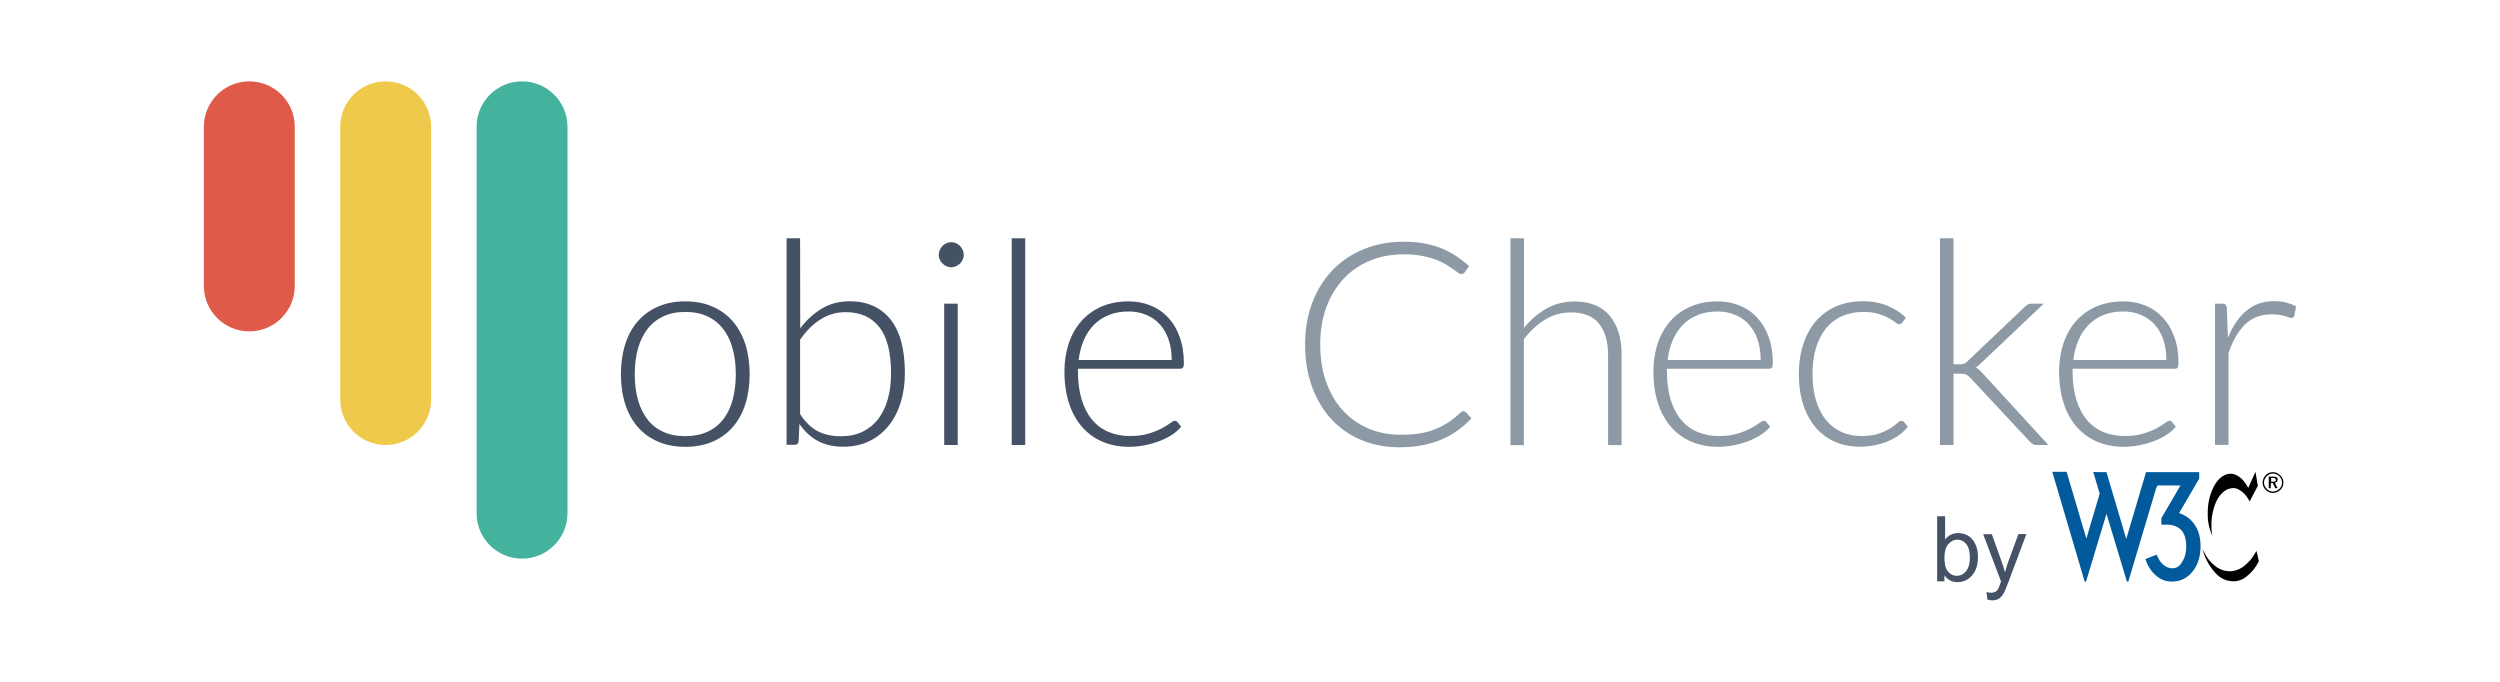 <svg xmlns="http://www.w3.org/2000/svg" xmlns:xlink="http://www.w3.org/1999/xlink" id="Layer_1" x="0" y="0" version="1.1" viewBox="207 101 2200 600" xml:space="preserve" style="enable-background:new 207 101 2200 600"><style type="text/css">.st0{fill:#df5a49}.st1{fill:#efc94c}.st2{fill:#45b29d}.st3{enable-background:new}.st4{fill:#455164}.st5{fill:#8d9aa5}.st6{fill:#005a9c}</style><g><title>Mobile Checker</title><path d="M386.4,212.6c0-22.1,17.9-40,40-40s40,17.9,40,40v140c0,22.1-17.9,40-40,40s-40-17.9-40-40" class="st0"/><path d="M506.4,212.6c0-22.1,17.9-40,40-40s40,17.9,40,40v240c0,22.1-17.9,40-40,40s-40-17.9-40-40" class="st1"/><path d="M626.4,212.6c0-22.1,17.9-40,40-40s40,17.9,40,40v340c0,22.1-17.9,40-40,40s-40-17.9-40-40" class="st2"/><g class="st3"><path d="M810.1,366.2c8.9,0,16.9,1.5,23.9,4.6c7,3,13,7.4,17.8,12.9c4.8,5.6,8.5,12.3,11.1,20.2 c2.5,7.9,3.8,16.7,3.8,26.4s-1.3,18.5-3.8,26.4c-2.5,7.8-6.2,14.5-11.1,20.1c-4.8,5.6-10.8,9.9-17.8,12.9c-7,3-15,4.5-23.9,4.5 c-8.9,0-16.9-1.5-23.9-4.5c-7-3-13-7.3-17.9-12.9c-4.9-5.6-8.6-12.3-11.1-20.1c-2.5-7.8-3.8-16.6-3.8-26.4s1.3-18.6,3.8-26.4 c2.5-7.9,6.2-14.6,11.1-20.2c4.9-5.6,10.8-9.9,17.9-12.9C793.2,367.7,801.1,366.2,810.1,366.2z M810.1,484.8 c7.4,0,13.9-1.3,19.4-3.8c5.5-2.5,10.2-6.2,13.9-10.9c3.7-4.8,6.5-10.5,8.3-17.2c1.8-6.7,2.8-14.2,2.8-22.6 c0-8.2-0.9-15.8-2.8-22.5c-1.8-6.8-4.6-12.5-8.3-17.3c-3.7-4.8-8.3-8.5-13.9-11.1c-5.5-2.6-12-3.9-19.4-3.9 c-7.4,0-13.9,1.3-19.4,3.9c-5.5,2.6-10.2,6.3-13.9,11.1c-3.7,4.8-6.5,10.6-8.4,17.3s-2.8,14.2-2.8,22.5c0,8.3,0.9,15.9,2.8,22.6 c1.9,6.7,4.7,12.4,8.4,17.2c3.7,4.8,8.3,8.4,13.9,10.9C796.2,483.6,802.6,484.8,810.1,484.8z" class="st4"/><path d="M899.2,492.6V310.7h11.9l0.1,79.2c5.5-7.3,11.9-13.1,19.1-17.4s15.4-6.4,24.5-6.4c15.2,0,27.1,5.3,35.7,15.8 c8.5,10.5,12.8,26.4,12.8,47.6c0,9.1-1.2,17.6-3.6,25.4s-5.9,14.7-10.5,20.5c-4.6,5.8-10.3,10.4-17,13.7c-6.7,3.3-14.5,5-23.2,5 c-8.7,0-16.1-1.7-22.4-5.1s-11.6-8.4-16.1-14.9l-0.7,15.2c-0.2,2.1-1.4,3.1-3.3,3.1H899.2z M951.4,375.7c-8.3,0-15.7,2.1-22.4,6.4 c-6.7,4.2-12.6,10.2-17.9,17.8v65.6c4.8,7.2,10,12.2,15.8,15.1c5.8,2.9,12.4,4.3,19.9,4.3c7.3,0,13.8-1.3,19.3-4 c5.5-2.7,10.1-6.4,13.8-11.3c3.7-4.9,6.5-10.7,8.4-17.5c1.9-6.8,2.8-14.3,2.8-22.4c0-18.5-3.4-32.1-10.3-40.8 C973.9,380.1,964.1,375.7,951.4,375.7z" class="st4"/><path d="M1055.1,325.3c0,1.5-0.3,2.9-0.9,4.2c-0.6,1.3-1.4,2.4-2.4,3.4s-2.2,1.8-3.5,2.4c-1.3,0.6-2.8,0.9-4.2,0.9 s-2.9-0.3-4.2-0.9c-1.3-0.6-2.5-1.4-3.5-2.4s-1.8-2.1-2.4-3.4c-0.6-1.3-0.9-2.7-0.9-4.2s0.3-2.9,0.9-4.3c0.6-1.4,1.4-2.6,2.4-3.6 s2.2-1.8,3.5-2.4c1.3-0.6,2.8-0.9,4.2-0.9s2.9,0.3,4.2,0.9c1.3,0.6,2.5,1.4,3.5,2.4s1.8,2.2,2.4,3.6S1055.1,323.8,1055.1,325.3z M1049.8,368.2v124.4h-11.9V368.2H1049.8z" class="st4"/><path d="M1109.2,310.7v181.9h-11.9V310.7H1109.2z" class="st4"/><path d="M1200,366.2c7,0,13.5,1.2,19.4,3.6c6,2.4,11.1,5.9,15.5,10.6s7.8,10.3,10.2,17.1c2.5,6.8,3.7,14.5,3.7,23.2 c0,1.8-0.3,3.1-0.8,3.8c-0.5,0.7-1.4,1-2.6,1h-89.8v2.4c0,9.3,1.1,17.5,3.2,24.6c2.2,7.1,5.2,13,9.2,17.8c4,4.8,8.8,8.4,14.5,10.8 c5.7,2.4,12,3.6,19,3.6c6.2,0,11.7-0.7,16.2-2.1c4.6-1.4,8.4-2.9,11.6-4.6c3.1-1.7,5.6-3.2,7.4-4.6c1.8-1.4,3.2-2.1,4-2.1 c1.1,0,1.9,0.4,2.5,1.2l3.2,4c-2,2.5-4.6,4.8-7.9,7c-3.3,2.2-7,4-11,5.6c-4,1.5-8.4,2.8-13,3.7s-9.3,1.4-13.9,1.4 c-8.5,0-16.2-1.5-23.2-4.4s-13-7.3-18-12.9c-5-5.7-8.9-12.6-11.6-20.8c-2.7-8.2-4.1-17.6-4.1-28.2c0-8.9,1.3-17.1,3.8-24.7 c2.5-7.5,6.2-14,11-19.5c4.8-5.5,10.7-9.7,17.6-12.8C1183.3,367.8,1191.2,366.2,1200,366.2z M1200.2,375.1c-6.4,0-12.2,1-17.2,3 c-5.1,2-9.5,4.9-13.2,8.6s-6.7,8.2-9,13.5s-3.8,11.1-4.6,17.6h81.9c0-6.7-0.9-12.6-2.7-17.9c-1.8-5.3-4.4-9.8-7.7-13.4 c-3.3-3.7-7.3-6.5-12-8.4C1211,376.1,1205.9,375.1,1200.2,375.1z" class="st4"/></g><g class="st3"><path d="M1494.8,462.8c0.8,0,1.5,0.3,2.1,0.9l5,5.4c-3.7,3.9-7.7,7.4-12,10.6c-4.3,3.1-9.1,5.8-14.2,8 c-5.1,2.2-10.8,3.9-16.9,5.1s-12.9,1.8-20.2,1.8c-12.2,0-23.5-2.1-33.7-6.4c-10.2-4.3-19-10.4-26.2-18.2 c-7.3-7.9-13-17.4-17.1-28.6c-4.1-11.2-6.1-23.6-6.1-37.2c0-13.4,2.1-25.7,6.3-36.8c4.2-11.1,10.1-20.6,17.8-28.6 c7.6-8,16.8-14.1,27.4-18.5s22.4-6.6,35.2-6.6c6.4,0,12.3,0.5,17.6,1.4c5.3,1,10.3,2.3,14.9,4.1c4.6,1.8,9,4,13.1,6.7 c4.1,2.7,8.1,5.8,12,9.2l-3.9,5.6c-0.7,1-1.7,1.5-3.1,1.5c-0.8,0-1.7-0.4-2.9-1.3c-1.2-0.9-2.6-2-4.4-3.2c-1.8-1.3-4-2.7-6.5-4.2 c-2.5-1.5-5.6-3-9.1-4.2c-3.5-1.3-7.5-2.4-12.1-3.2c-4.6-0.9-9.8-1.3-15.6-1.3c-10.8,0-20.6,1.9-29.6,5.6c-9,3.7-16.8,9-23.2,15.9 s-11.6,15.2-15.2,25c-3.6,9.8-5.4,20.8-5.4,32.9c0,12.5,1.8,23.7,5.4,33.5c3.6,9.8,8.5,18.1,14.9,24.9c6.3,6.8,13.8,12,22.4,15.6 s18,5.4,28.1,5.4c6.3,0,12-0.4,16.9-1.2c5-0.8,9.5-2.1,13.7-3.8c4.2-1.7,8-3.7,11.6-6.1c3.6-2.4,7.1-5.2,10.6-8.5 c0.4-0.3,0.8-0.6,1.2-0.8C1493.9,462.9,1494.3,462.8,1494.8,462.8z" class="st5"/><path d="M1536.2,492.6V310.7h11.9v78.8c5.8-7.1,12.3-12.7,19.7-16.9c7.4-4.2,15.6-6.3,24.8-6.3 c6.8,0,12.9,1.1,18.1,3.2c5.2,2.2,9.5,5.3,12.9,9.4c3.4,4.1,6,9,7.8,14.8s2.6,12.2,2.6,19.5v79.5h-11.9v-79.5 c0-11.7-2.7-20.8-8-27.4c-5.3-6.6-13.5-9.9-24.5-9.9c-8.2,0-15.8,2.1-22.8,6.3c-7,4.2-13.2,10-18.8,17.3v93.2H1536.2z" class="st5"/><path d="M1718.3,366.2c7,0,13.5,1.2,19.4,3.6c6,2.4,11.1,5.9,15.5,10.6s7.8,10.3,10.2,17.1c2.5,6.8,3.7,14.5,3.7,23.2 c0,1.8-0.3,3.1-0.8,3.8c-0.5,0.7-1.4,1-2.6,1h-89.8v2.4c0,9.3,1.1,17.5,3.2,24.6c2.2,7.1,5.2,13,9.2,17.8c4,4.8,8.8,8.4,14.5,10.8 c5.7,2.4,12,3.6,19,3.6c6.2,0,11.7-0.7,16.2-2.1c4.6-1.4,8.4-2.9,11.6-4.6c3.1-1.7,5.6-3.2,7.4-4.6c1.8-1.4,3.2-2.1,4-2.1 c1.1,0,1.9,0.4,2.5,1.2l3.2,4c-2,2.5-4.6,4.8-7.9,7c-3.3,2.2-7,4-11,5.6c-4,1.5-8.4,2.8-13,3.7s-9.3,1.4-13.9,1.4 c-8.5,0-16.2-1.5-23.2-4.4s-13-7.3-18-12.9c-5-5.7-8.9-12.6-11.6-20.8c-2.7-8.2-4.1-17.6-4.1-28.2c0-8.9,1.3-17.1,3.8-24.7 c2.5-7.5,6.2-14,11-19.5c4.8-5.5,10.7-9.7,17.6-12.8C1701.6,367.8,1709.5,366.2,1718.3,366.2z M1718.5,375.1c-6.4,0-12.2,1-17.2,3 c-5.1,2-9.5,4.9-13.2,8.6s-6.7,8.2-9,13.5s-3.8,11.1-4.6,17.6h81.9c0-6.7-0.9-12.6-2.7-17.9c-1.8-5.3-4.4-9.8-7.7-13.4 c-3.3-3.7-7.3-6.5-12-8.4C1729.3,376.1,1724.2,375.1,1718.5,375.1z" class="st5"/><path d="M1881.1,384.8c-0.4,0.4-0.8,0.8-1.2,1.1c-0.4,0.3-0.9,0.4-1.6,0.4c-0.8,0-2-0.6-3.4-1.7 c-1.5-1.1-3.4-2.4-5.8-3.7c-2.4-1.3-5.4-2.6-9.1-3.7s-8-1.7-13.2-1.7c-7.2,0-13.5,1.3-19.1,3.8c-5.5,2.5-10.2,6.2-14,10.9 c-3.8,4.8-6.7,10.5-8.7,17.2s-3,14.3-3,22.8c0,8.8,1,16.5,3.1,23.2c2,6.8,4.9,12.4,8.7,17.1s8.3,8.1,13.6,10.6 c5.3,2.4,11.2,3.6,17.8,3.6c6,0,11-0.7,15.1-2.1c4-1.4,7.4-3,10-4.6c2.6-1.7,4.7-3.2,6.2-4.6c1.5-1.4,2.8-2.1,3.7-2.1 c1.1,0,1.9,0.4,2.5,1.2l3.2,4c-1.9,2.5-4.3,4.8-7.2,7c-2.9,2.2-6.2,4-9.9,5.6c-3.7,1.6-7.6,2.8-11.9,3.7 c-4.3,0.9-8.8,1.3-13.4,1.3c-7.9,0-15.1-1.4-21.7-4.3c-6.5-2.9-12.2-7-16.9-12.5c-4.7-5.5-8.4-12.1-11-20.1 c-2.6-7.9-3.9-16.9-3.9-27c0-9.5,1.2-18.2,3.8-26c2.5-7.8,6.1-14.6,10.9-20.2c4.8-5.7,10.7-10.1,17.6-13.2 c7-3.1,14.9-4.7,23.9-4.7c8.1,0,15.3,1.3,21.6,3.9c6.3,2.6,11.8,6.1,16.4,10.5L1881.1,384.8z" class="st5"/><path d="M1926.1,310.7v110.9h5.8c1.2,0,2.3-0.2,3.3-0.5c1-0.3,2.2-1.1,3.4-2.4l49.9-47.4c0.9-0.9,1.9-1.7,2.8-2.2 c1-0.6,2.2-0.9,3.7-0.9h10.5l-54.9,52.1c-0.8,0.8-1.6,1.6-2.4,2.3c-0.8,0.7-1.6,1.3-2.5,1.8c1.3,0.7,2.5,1.5,3.4,2.4 c0.9,0.9,1.9,1.9,2.9,3l57.6,62.8h-10.4c-1.2,0-2.2-0.2-3.1-0.7c-0.9-0.5-1.8-1.2-2.8-2.2l-52.2-56c-1.4-1.5-2.7-2.5-3.9-3.1 c-1.2-0.5-3-0.8-5.5-0.8h-5.6v62.8h-11.9V310.7H1926.1z" class="st5"/><path d="M2075.3,366.2c7,0,13.5,1.2,19.4,3.6c6,2.4,11.1,5.9,15.5,10.6s7.8,10.3,10.2,17.1c2.5,6.8,3.7,14.5,3.7,23.2 c0,1.8-0.3,3.1-0.8,3.8c-0.5,0.7-1.4,1-2.6,1h-89.8v2.4c0,9.3,1.1,17.5,3.2,24.6c2.2,7.1,5.2,13,9.2,17.8c4,4.8,8.8,8.4,14.5,10.8 c5.7,2.4,12,3.6,19,3.6c6.2,0,11.7-0.7,16.2-2.1c4.6-1.4,8.4-2.9,11.6-4.6c3.1-1.7,5.6-3.2,7.4-4.6c1.8-1.4,3.2-2.1,4-2.1 c1.1,0,1.9,0.4,2.5,1.2l3.2,4c-2,2.5-4.6,4.8-7.9,7c-3.3,2.2-7,4-11,5.6c-4,1.5-8.4,2.8-13,3.7s-9.3,1.4-13.9,1.4 c-8.5,0-16.2-1.5-23.2-4.4c-7-3-13-7.3-18-12.9c-5-5.7-8.9-12.6-11.6-20.8c-2.7-8.2-4.1-17.6-4.1-28.2c0-8.9,1.3-17.1,3.8-24.7 c2.5-7.5,6.2-14,11-19.5c4.8-5.5,10.7-9.7,17.6-12.8C2058.6,367.8,2066.5,366.2,2075.3,366.2z M2075.5,375.1c-6.4,0-12.2,1-17.2,3 c-5.1,2-9.5,4.9-13.2,8.6c-3.7,3.8-6.7,8.2-9,13.5s-3.8,11.1-4.6,17.6h81.9c0-6.7-0.9-12.6-2.7-17.9c-1.8-5.3-4.4-9.8-7.7-13.4 c-3.3-3.7-7.3-6.5-12-8.4C2086.3,376.1,2081.2,375.1,2075.5,375.1z" class="st5"/><path d="M2156.2,492.6V368.2h6.2c1.4,0,2.4,0.3,3.1,0.9c0.6,0.6,1,1.6,1.1,3l1,26.2c4-10.1,9.3-18,16-23.7 c6.7-5.7,14.9-8.6,24.6-8.6c3.8,0,7.2,0.4,10.4,1.2c3.2,0.8,6.2,1.9,9,3.4l-1.6,8.2c-0.2,1.3-1.1,2-2.5,2c-0.5,0-1.2-0.2-2.1-0.5 c-0.9-0.3-2.1-0.7-3.4-1.1c-1.4-0.4-3.1-0.8-5.1-1.1c-2-0.3-4.3-0.5-6.9-0.5c-9.4,0-17.1,2.9-23.2,8.8c-6,5.8-10.9,14.2-14.7,25.2 v80.9H2156.2z" class="st5"/></g></g><g class="st3"><path d="M1918.2,612.6h-6.5v-57.3h7v20.4c3-3.7,6.8-5.6,11.4-5.6c2.6,0,5,0.5,7.2,1.5c2.3,1,4.2,2.5,5.6,4.3 c1.5,1.9,2.6,4.1,3.5,6.7c0.8,2.6,1.2,5.4,1.2,8.4c0,7.1-1.8,12.6-5.3,16.5c-3.5,3.9-7.7,5.8-12.7,5.8c-4.9,0-8.7-2-11.5-6.1V612.6 z M1918.1,591.5c0,5,0.7,8.6,2,10.8c2.2,3.6,5.2,5.4,9,5.4c3.1,0,5.7-1.3,8-4c2.2-2.7,3.4-6.6,3.4-11.9c0-5.4-1.1-9.4-3.2-12 s-4.7-3.9-7.8-3.9c-3.1,0-5.7,1.3-8,4C1919.2,582.6,1918.1,586.5,1918.1,591.5z" class="st4"/><path d="M1955.9,628.6l-0.8-6.6c1.5,0.4,2.9,0.6,4,0.6c1.6,0,2.8-0.3,3.8-0.8c0.9-0.5,1.7-1.2,2.3-2.2 c0.4-0.7,1.2-2.4,2.1-5.2c0.1-0.4,0.3-1,0.6-1.7l-15.7-41.6h7.6l8.6,24c1.1,3,2.1,6.2,3,9.6c0.8-3.2,1.8-6.4,2.9-9.5l8.9-24.2h7 l-15.8,42.2c-1.7,4.6-3,7.7-3.9,9.4c-1.2,2.3-2.7,4-4.3,5.1c-1.6,1.1-3.5,1.6-5.8,1.6C1959.1,629.4,1957.6,629.1,1955.9,628.6z" class="st4"/></g><a xlink:href="http://www.w3.org/"><g image-rendering="optimizeQuality" shape-rendering="geometricPrecision" text-rendering="geometricPrecision" transform="translate(1620,320) scale(3)"><title>W3C</title><g image-rendering="optimizeQuality" shape-rendering="geometricPrecision" text-rendering="geometricPrecision"><g id="Foreground"><g><path d="M146.9,65.5l5.8,19.6l5.8-19.6h4.2h11.4v1.9l-5.9,10.1c2.1,0.7,3.6,1.9,4.7,3.6c1.1,1.7,1.6,3.8,1.6,6.2 c0,2.9-0.8,5.4-2.3,7.3s-3.6,3-6,3c-1.9,0-3.5-0.6-4.8-1.8c-1.4-1.2-2.4-2.8-3.1-4.8l3.3-1.3c0.5,1.2,1.1,2.2,1.9,2.9 c0.8,0.7,1.7,1.1,2.8,1.1c1.1,0,2.1-0.6,2.8-1.9c0.8-1.2,1.2-2.7,1.2-4.5c0-1.9-0.4-3.4-1.2-4.5c-1-1.2-2.4-1.9-4.5-1.9h-1.6 v-1.9l5.6-9.6h-6.7l-0.4,0.7l-8.2,27.5h-0.4l-6-19.9l-6,19.9h-0.4l-9.5-32.2h4.2l5.8,19.6l3.9-13.2l-1.9-6.4 C142.8,65.5,146.9,65.5,146.9,65.5z" class="st6"/></g><path d="M195.7,65.5c-0.8,0-1.6,0.3-2.1,0.9c-0.6,0.6-0.9,1.4-0.9,2.2s0.3,1.5,0.9,2.1c0.6,0.6,1.3,0.9,2.1,0.9 c0.8,0,1.6-0.3,2.2-0.9c0.6-0.6,0.9-1.3,0.9-2.1c0-0.8-0.3-1.6-0.9-2.1C197.3,65.8,196.6,65.5,195.7,65.5z M198.4,68.6 c0,0.7-0.3,1.4-0.8,1.8c-0.5,0.5-1.2,0.8-1.9,0.8c-0.7,0-1.3-0.3-1.8-0.8c-0.5-0.5-0.8-1.2-0.8-1.8c0-0.7,0.3-1.4,0.8-1.9 c0.5-0.5,1.1-0.8,1.8-0.8c0.7,0,1.4,0.3,1.9,0.8C198.1,67.2,198.4,67.9,198.4,68.6z M195.8,66.8h-1.3v3.4h0.6v-1.5h0.6l0.7,1.5 h0.7l-0.8-1.6c0.5-0.1,0.8-0.4,0.8-0.9C197.2,67.1,196.8,66.8,195.8,66.8z M195.7,67.2c0.6,0,0.9,0.2,0.9,0.6 c0,0.4-0.3,0.5-0.9,0.5h-0.5v-1.1C195.2,67.2,195.7,67.2,195.7,67.2z"/></g><g id="Calque_1"><g><path d="M190.6,65.4l0.7,4.1l-2.4,4.6c0,0-0.9-1.9-2.4-3c-1.3-0.9-2.1-1.1-3.4-0.8c-1.7,0.3-3.6,2.4-4.4,4.8c-1,3-1,4.4-1,5.7 c-0.1,2.1,0.3,3.4,0.3,3.4s-1.5-2.7-1.4-6.6c0-2.8,0.5-5.4,1.8-7.9c1.1-2.2,2.8-3.5,4.4-3.7c1.6-0.2,2.8,0.6,3.7,1.4 c1,0.9,2,2.7,2,2.7L190.6,65.4z"/><path d="M190.9,88.6c0,0-1.1,1.9-1.7,2.6c-0.7,0.7-1.8,2-3.3,2.7c-1.5,0.6-2.2,0.8-3.7,0.6c-1.4-0.1-2.8-1-3.2-1.3 s-1.7-1.4-2.3-2.3c-0.7-1-1.7-2.9-1.7-2.9s0.6,1.9,1,2.7c0.2,0.5,0.9,1.9,1.8,3.1c0.9,1.2,2.5,3.2,5.1,3.6 c2.5,0.5,4.3-0.7,4.7-1s1.3-1,1.9-1.7c0.6-0.6,1.2-1.5,1.5-2c0.2-0.4,0.6-1.1,0.6-1.1L190.9,88.6z"/></g></g></g></g></a></svg>
